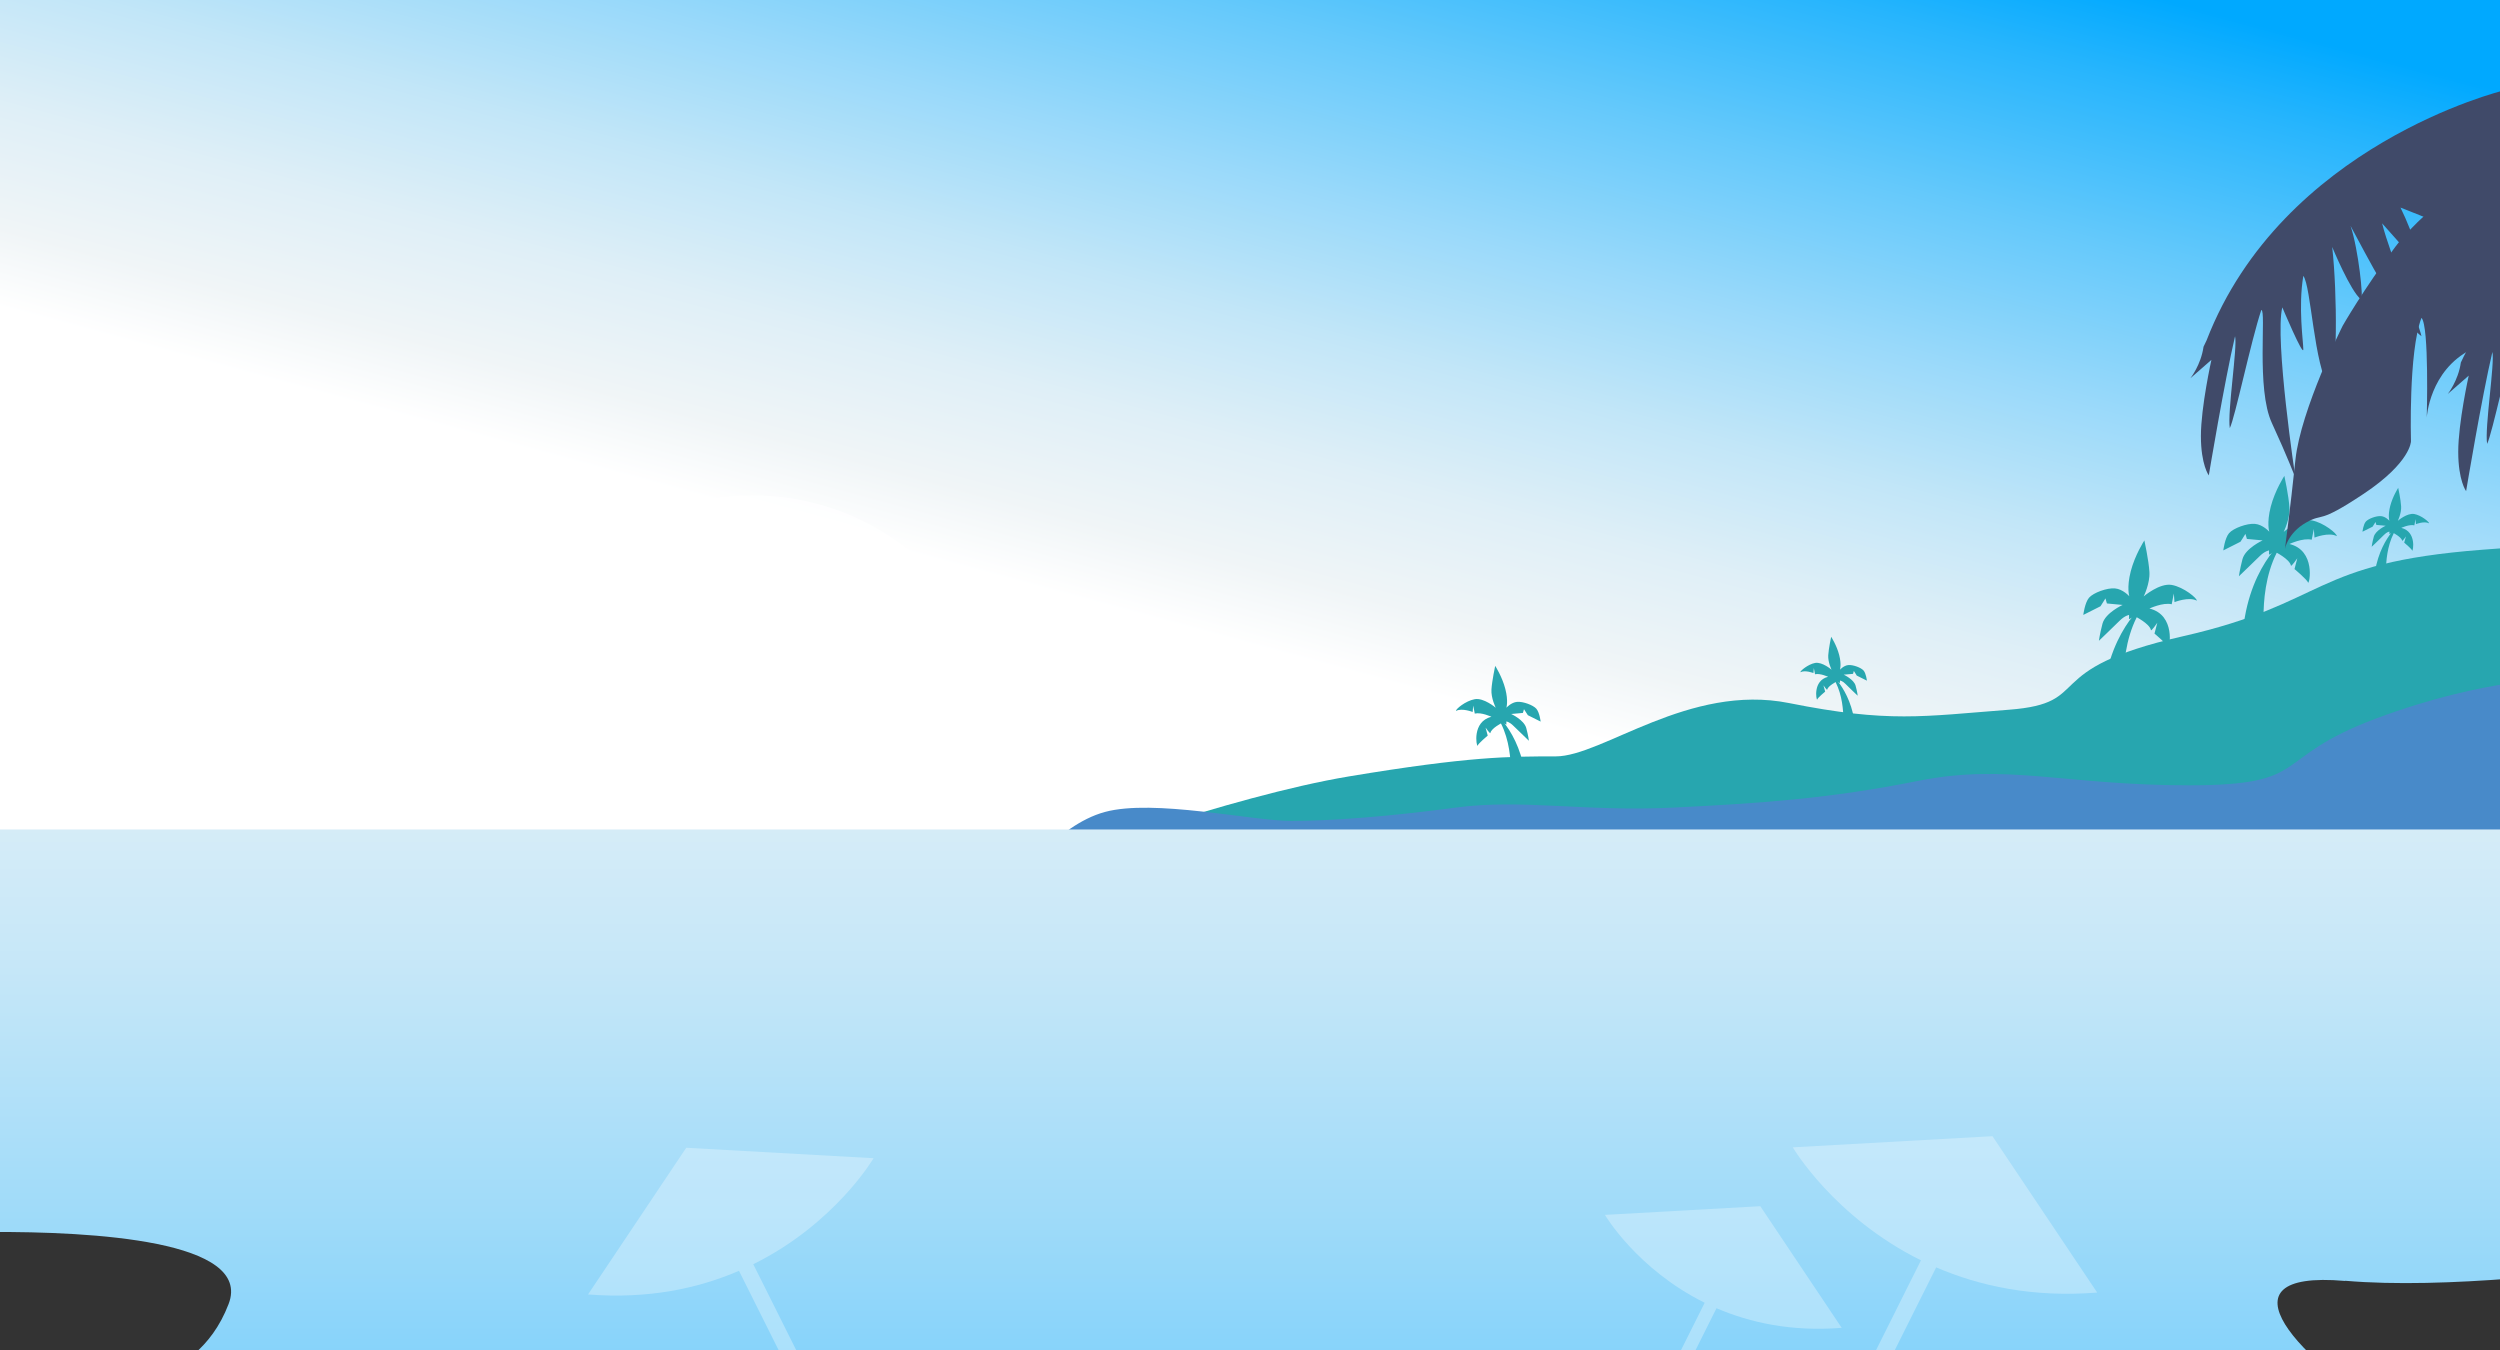 <svg width="1296" height="700" viewBox="0 0 1296 700" fill="none" xmlns="http://www.w3.org/2000/svg">
<rect x="0" y="0" width="1296" height="700" fill="#333333" stroke="none"/>
<rect x="-5" y="-2" width="1307" height="539" fill="url(#paint0_linear_3689_5166)"/>
<path opacity="0.83" d="M-4.196 408.851H635.97C632.445 359.916 591.666 321.279 541.832 321.279C529.322 321.279 517.434 323.768 506.513 328.191C484.741 285.822 440.644 256.793 389.774 256.793C333.097 256.793 284.922 292.803 266.537 343.121C258.796 340.978 250.709 339.734 242.346 339.734C231.84 339.734 221.818 341.6 212.418 344.918C197.419 288.863 146.48 247.531 85.656 247.531C77.777 247.531 70.174 248.36 62.709 249.674C51.512 216.152 27.183 188.712 -4.196 173.368V408.782V408.851Z" fill="white"/>
<path d="M1301.64 283.875C1296.87 284.22 1291.97 284.566 1286.85 284.98C1197 291.892 1207.37 312.627 1131.34 329.907C1055.31 347.186 1086.41 364.466 1041.48 367.921C996.558 371.377 979.279 374.833 927.441 364.466C875.603 354.098 830.676 392.113 806.485 392.113C782.294 392.113 761.559 392.113 699.353 402.48C637.147 412.848 543.838 447.407 543.838 447.407L533.471 488.877L1301.64 491.918V283.875Z" fill="#27A6AF"/>
<path d="M1301.64 354.097C1284.84 356.585 1260.45 361.7 1231.55 372.552C1176.26 393.287 1199.28 407.11 1134.79 407.11C1070.3 407.11 1040.31 395.568 994.274 404.829C948.173 414.022 913.614 416.372 867.582 418.653C821.48 420.934 789.272 414.022 754.713 418.653C720.154 423.284 690.226 425.565 669.491 425.565C648.756 425.565 598.092 414.022 572.726 420.934C547.36 427.846 526.625 457.773 526.625 457.773H1301.71V354.097H1301.64Z" fill="#488AC9"/>
<path d="M1174.19 332.187C1174.19 332.187 1169.01 298.734 1185.32 278.69C1185.32 278.69 1163.75 294.31 1162.3 333.707C1162.3 333.707 1163.06 339.651 1174.19 332.187Z" fill="#27A6AF"/>
<path d="M1179.44 286.086C1179.44 286.086 1186.91 289.818 1187.6 293.136C1187.6 294.242 1190.92 289.404 1190.92 289.404L1189.47 295.002C1189.47 295.002 1196.17 300.601 1196.52 302.052C1197.28 302.812 1200.59 285.326 1186.84 282.008C1186.84 282.008 1193.89 278.69 1198.38 279.796L1199.49 274.198L1199.83 278.69C1199.83 278.69 1207.3 275.718 1211.38 277.93C1211.72 276.824 1204.67 270.88 1198.38 269.774C1192.09 268.668 1183.87 275.718 1183.87 275.718C1183.87 275.718 1187.18 269.014 1186.84 263.07C1186.49 257.126 1184.21 246.689 1184.21 246.689C1184.21 246.689 1179.37 254.154 1177.16 262.655C1174.95 271.226 1176.4 275.649 1176.4 275.649C1176.4 275.649 1173.08 271.917 1168.94 271.571C1164.86 271.226 1157.81 273.783 1155.53 276.41C1153.32 279.036 1152.56 285.326 1152.56 285.326L1161.47 280.833L1162.44 279.312L1164.03 276.755L1164.79 279.382L1172.95 280.142C1172.95 280.142 1164.03 284.22 1162.51 289.818C1161.06 295.417 1160.64 298.734 1160.64 298.734C1160.64 298.734 1168.8 290.924 1171.43 288.298C1174.05 285.671 1176.26 285.326 1176.26 285.326V287.537L1179.24 286.017L1179.44 286.086Z" fill="#27A6AF"/>
<path d="M1101.62 365.642C1101.62 365.642 1096.43 332.189 1112.74 312.145C1112.74 312.145 1091.18 327.765 1089.73 367.162C1089.73 367.162 1090.49 373.106 1101.62 365.711V365.642Z" fill="#27A6AF"/>
<path d="M1106.87 319.54C1106.87 319.54 1114.33 323.272 1115.03 326.59C1115.03 327.695 1118.34 322.857 1118.34 322.857L1116.89 328.456C1116.89 328.456 1123.6 334.054 1123.94 335.506C1124.7 336.266 1128.02 318.779 1114.26 315.462C1114.26 315.462 1121.31 312.144 1125.81 313.25L1126.91 307.651L1127.26 312.144C1127.26 312.144 1134.72 309.172 1138.8 311.384C1139.15 310.278 1132.1 304.334 1125.81 303.228C1119.52 302.122 1111.29 309.172 1111.29 309.172C1111.29 309.172 1114.61 302.468 1114.26 296.524C1113.92 290.58 1111.64 280.143 1111.64 280.143C1111.64 280.143 1106.8 287.607 1104.59 296.109C1102.38 304.679 1103.83 309.103 1103.83 309.103C1103.83 309.103 1100.51 305.371 1096.36 305.025C1092.29 304.679 1085.24 307.237 1082.95 309.863C1080.74 312.49 1079.98 318.779 1079.98 318.779L1088.9 314.287L1089.87 312.766L1091.46 310.209L1092.22 312.835L1100.37 313.596C1100.37 313.596 1091.46 317.674 1089.94 323.272C1088.48 328.871 1088.07 332.188 1088.07 332.188C1088.07 332.188 1096.22 324.378 1098.85 321.751C1101.48 319.125 1103.69 318.779 1103.69 318.779V320.991L1106.66 319.47L1106.87 319.54Z" fill="#27A6AF"/>
<path d="M1237.36 303.226C1237.36 303.226 1234.32 283.528 1243.93 271.778C1243.93 271.778 1231.28 280.97 1230.38 304.125C1230.38 304.125 1230.79 307.65 1237.36 303.226Z" fill="#27A6AF"/>
<path d="M1240.47 276.132C1240.47 276.132 1244.82 278.344 1245.31 280.279C1245.31 280.901 1247.24 278.068 1247.24 278.068L1246.34 281.316C1246.34 281.316 1250.28 284.565 1250.49 285.463C1250.91 285.878 1252.91 275.648 1244.82 273.644C1244.82 273.644 1248.97 271.709 1251.6 272.331L1252.22 269.082L1252.43 271.709C1252.43 271.709 1256.78 269.981 1259.2 271.294C1259.41 270.672 1255.26 267.147 1251.53 266.456C1247.8 265.834 1243.03 269.981 1243.03 269.981C1243.03 269.981 1244.96 266.041 1244.75 262.516C1244.55 258.991 1243.23 252.909 1243.23 252.909C1243.23 252.909 1240.4 257.263 1239.09 262.309C1237.77 267.354 1238.67 269.981 1238.67 269.981C1238.67 269.981 1236.74 267.769 1234.32 267.562C1231.9 267.354 1227.75 268.875 1226.44 270.396C1225.12 271.916 1224.71 275.648 1224.71 275.648L1229.96 273.022L1230.52 272.124L1231.48 270.603L1231.9 272.124L1236.74 272.538C1236.74 272.538 1231.48 274.957 1230.58 278.206C1229.69 281.454 1229.48 283.459 1229.48 283.459C1229.48 283.459 1234.32 278.897 1235.84 277.307C1237.36 275.718 1238.67 275.579 1238.67 275.579V276.892L1240.4 275.994L1240.47 276.132Z" fill="#27A6AF"/>
<path d="M955.152 380.432C955.152 380.432 958.193 360.733 948.586 348.983C948.586 348.983 961.234 358.176 962.133 381.33C962.133 381.33 961.718 384.855 955.152 380.432Z" fill="#27A6AF"/>
<path d="M952.043 353.338C952.043 353.338 947.688 355.549 947.205 357.485C947.205 358.107 945.269 355.273 945.269 355.273L946.168 358.522C946.168 358.522 942.228 361.77 942.021 362.669C941.606 363.083 939.602 352.854 947.689 350.85C947.689 350.85 943.542 348.914 940.915 349.536L940.293 346.288L940.086 348.914C940.086 348.914 935.731 347.186 933.312 348.5C933.105 347.877 937.252 344.352 940.984 343.661C944.716 343.039 949.486 347.186 949.486 347.186C949.486 347.186 947.55 343.247 947.758 339.722C947.965 336.197 949.278 330.114 949.278 330.114C949.278 330.114 952.112 334.469 953.425 339.514C954.739 344.56 953.84 347.186 953.84 347.186C953.84 347.186 955.775 344.974 958.195 344.767C960.614 344.56 964.761 346.08 966.074 347.601C967.387 349.122 967.802 352.854 967.802 352.854L962.549 350.227L961.996 349.329L961.028 347.808L960.613 349.329L955.775 349.744C955.775 349.744 961.028 352.163 961.927 355.411C962.825 358.66 963.033 360.664 963.033 360.664C963.033 360.664 958.195 356.102 956.674 354.513C955.153 352.923 953.84 352.785 953.84 352.785V354.098L952.112 353.199L952.043 353.338Z" fill="#27A6AF"/>
<path d="M782.635 409.115C782.635 409.115 786.505 384.094 774.271 369.096C774.271 369.096 790.376 380.776 791.482 410.221C791.482 410.221 790.929 414.644 782.566 409.115H782.635Z" fill="#27A6AF"/>
<path d="M778.697 374.695C778.697 374.695 773.167 377.459 772.614 379.948C772.614 380.777 770.126 377.183 770.126 377.183L771.232 381.33C771.232 381.33 766.256 385.477 765.979 386.583C765.426 387.136 762.938 374.073 773.167 371.584C773.167 371.584 767.914 369.096 764.528 369.926L763.698 365.779L763.422 369.096C763.422 369.096 757.892 366.884 754.782 368.543C754.505 367.714 759.758 363.29 764.528 362.461C769.228 361.631 775.379 366.884 775.379 366.884C775.379 366.884 772.891 361.908 773.167 357.415C773.444 352.992 775.103 345.181 775.103 345.181C775.103 345.181 778.697 350.711 780.356 357.139C782.014 363.498 780.908 366.884 780.908 366.884C780.908 366.884 783.397 364.12 786.438 363.843C789.479 363.567 794.801 365.502 796.46 367.437C798.119 369.373 798.672 374.073 798.672 374.073L792.036 370.755L791.276 369.58L790.032 367.645L789.479 369.58L783.397 370.133C783.397 370.133 790.032 373.174 791.207 377.39C792.313 381.537 792.589 384.025 792.589 384.025C792.589 384.025 786.507 378.22 784.503 376.215C782.498 374.211 780.908 374.004 780.908 374.004V375.662L778.697 374.556V374.695Z" fill="#27A6AF"/>
<path d="M1215.77 663.95C1241.84 666.2 1273.09 665.03 1302 662.781V430H-5V638.666C48.248 638.396 131.163 643.075 118.508 676.008C100.044 723.968 53.988 705.972 67.819 759.96C81.649 813.949 229.154 747.992 215.323 801.981C213.525 808.91 209.583 815.928 204.12 822.767C195.338 833.654 201.285 853 213.387 853H1241.7C1241.35 818.988 1096.89 811.699 1109.68 783.985C1123.51 754.021 1294.12 765.989 1243.36 736.025C1192.67 706.062 1146.54 658.012 1215.7 664.04L1215.77 663.95Z" fill="url(#paint1_linear_3689_5166)"/>
<path fill-rule="evenodd" clip-rule="evenodd" d="M304.837 671.04L304.812 671.079V671.038C304.82 671.039 304.829 671.04 304.837 671.04ZM390.488 655.371C432.964 634.353 452.854 600.42 452.854 600.42L355.748 595L304.837 671.04C336.062 673.534 362.053 667.862 383.084 658.796L408.928 710.483H418.056L390.488 655.371Z" fill="white" fill-opacity="0.3"/>
<path fill-rule="evenodd" clip-rule="evenodd" d="M1032.89 589L1087.18 670.061C1053.87 672.733 1026.15 666.681 1003.72 657.008L976.192 712.025H966.49L995.825 653.355C950.572 630.95 929.382 594.786 929.382 594.786L1032.89 589Z" fill="white" fill-opacity="0.3"/>
<path fill-rule="evenodd" clip-rule="evenodd" d="M912.535 625.291L954.732 688.351C928.833 690.413 907.276 685.702 889.834 678.179L868.413 721.021H860.874L883.712 675.346C848.493 657.918 832 629.791 832 629.791L912.535 625.291Z" fill="white" fill-opacity="0.3"/>
<path d="M1301.58 76.297C1301.58 76.297 1258.02 106.243 1241.68 128.022C1225.35 149.801 1214.46 168.858 1214.46 168.858C1214.46 168.858 1192.68 212.416 1189.96 238.279C1187.24 264.142 1184.51 284.559 1184.51 284.559C1184.51 284.559 1185.87 276.392 1195.4 270.947C1204.93 265.503 1200.85 272.309 1225.35 255.974C1249.85 239.64 1249.85 228.75 1249.85 228.75C1249.85 228.75 1248.49 182.47 1255.29 164.774C1259.38 168.858 1258.02 216.5 1258.02 216.5C1258.02 216.5 1259.38 191.998 1281.16 181.109C1302.94 170.219 1313.83 156.607 1316.55 152.524L1319.27 148.44V107.604L1328.8 141.634L1388.69 106.243C1388.69 106.243 1356.02 62.685 1301.58 76.297Z" fill="#404A69"/>
<path d="M1297.5 47C1297.5 47 1183.15 74.935 1143.89 176.453C1143.35 177.542 1142.8 178.658 1142.31 179.747C1140.95 189.275 1135.51 196.081 1135.51 196.081L1146.4 186.553C1146.4 186.553 1140.95 211.055 1140.95 226.028C1140.95 241.001 1145.04 246.446 1145.04 246.446C1145.04 246.446 1153.2 197.443 1158.65 174.302C1160.01 179.747 1154.57 213.777 1155.93 221.944C1158.65 216.499 1166.82 177.025 1172.26 160.69C1174.98 160.69 1169.54 201.526 1177.71 219.222C1185.87 236.917 1189.96 247.807 1189.96 247.807C1189.96 247.807 1179.07 175.664 1183.15 159.329C1183.15 159.329 1194.04 185.192 1194.04 181.108C1194.04 177.025 1191.32 159.329 1194.04 142.995C1198.12 148.44 1199.48 189.275 1207.65 201.526C1211.74 196.081 1211.74 152.523 1209.01 128.022C1209.01 128.022 1218.54 151.162 1223.99 155.246C1225.35 155.246 1222.63 129.383 1218.54 117.132C1226.71 132.105 1243.04 164.774 1255.29 174.302C1253.93 167.496 1238.96 132.105 1234.88 115.771L1256.66 140.272C1256.66 140.272 1251.21 121.216 1244.4 107.604C1244.4 107.604 1262.1 114.41 1270.27 118.493C1278.43 122.577 1311.1 74.935 1311.1 74.935L1297.5 47Z" fill="#404A69"/>
<path d="M1377.8 81.741C1377.8 81.741 1303.4 132.65 1277.29 184.62C1276.75 185.709 1276.2 186.825 1275.71 187.914C1274.35 197.443 1268.91 204.249 1268.91 204.249L1279.79 194.72C1279.79 194.72 1274.35 219.222 1274.35 234.195C1274.35 249.168 1278.43 254.613 1278.43 254.613C1278.43 254.613 1286.6 205.61 1292.05 182.47C1293.41 187.914 1287.96 221.944 1289.32 230.111C1292.05 224.667 1300.21 185.192 1305.66 168.858C1308.38 168.858 1302.94 209.693 1311.1 227.389C1319.27 245.084 1323.35 255.974 1323.35 255.974C1323.35 255.974 1312.46 183.831 1316.55 167.496C1316.55 167.496 1327.44 193.359 1327.44 189.276C1327.44 185.192 1324.71 167.496 1327.44 151.162C1331.52 156.607 1332.88 197.443 1341.05 209.693C1345.13 204.249 1345.13 160.69 1342.41 136.189C1342.41 136.189 1351.94 159.329 1357.38 163.413C1358.74 163.413 1356.02 137.55 1351.94 125.299C1360.11 140.273 1376.44 172.941 1388.69 182.47C1387.33 175.664 1372.36 140.273 1368.27 123.938L1390.05 148.44C1390.05 148.44 1384.61 129.383 1377.8 115.771C1377.8 115.771 1395.5 122.577 1403.66 126.661C1411.83 130.744 1444.5 83.102 1444.5 83.102L1377.8 81.741Z" fill="#404A69"/>
<defs>
<linearGradient id="paint0_linear_3689_5166" x1="781.116" y1="428.045" x2="912.244" y2="-56.839" gradientUnits="userSpaceOnUse">
<stop offset="0.11" stop-color="white"/>
<stop offset="0.19" stop-color="#F0F5F7"/>
<stop offset="0.31" stop-color="#DFEFF7"/>
<stop offset="0.44" stop-color="#C2E6F8"/>
<stop offset="0.58" stop-color="#99D9FA"/>
<stop offset="0.74" stop-color="#65C9FB"/>
<stop offset="0.91" stop-color="#27B5FD"/>
<stop offset="1" stop-color="#00A9FF"/>
</linearGradient>
<linearGradient id="paint1_linear_3689_5166" x1="648.5" y1="187.052" x2="648.5" y2="1032.87" gradientUnits="userSpaceOnUse">
<stop stop-color="#F7F7F7"/>
<stop offset="0.1" stop-color="#F1F5F7"/>
<stop offset="0.22" stop-color="#E1F0F7"/>
<stop offset="0.37" stop-color="#C6E7F8"/>
<stop offset="0.52" stop-color="#A0DBF9"/>
<stop offset="0.69" stop-color="#70CCFB"/>
<stop offset="0.86" stop-color="#37BAFD"/>
<stop offset="1" stop-color="#00A9FF"/>
</linearGradient>
</defs>
</svg>
